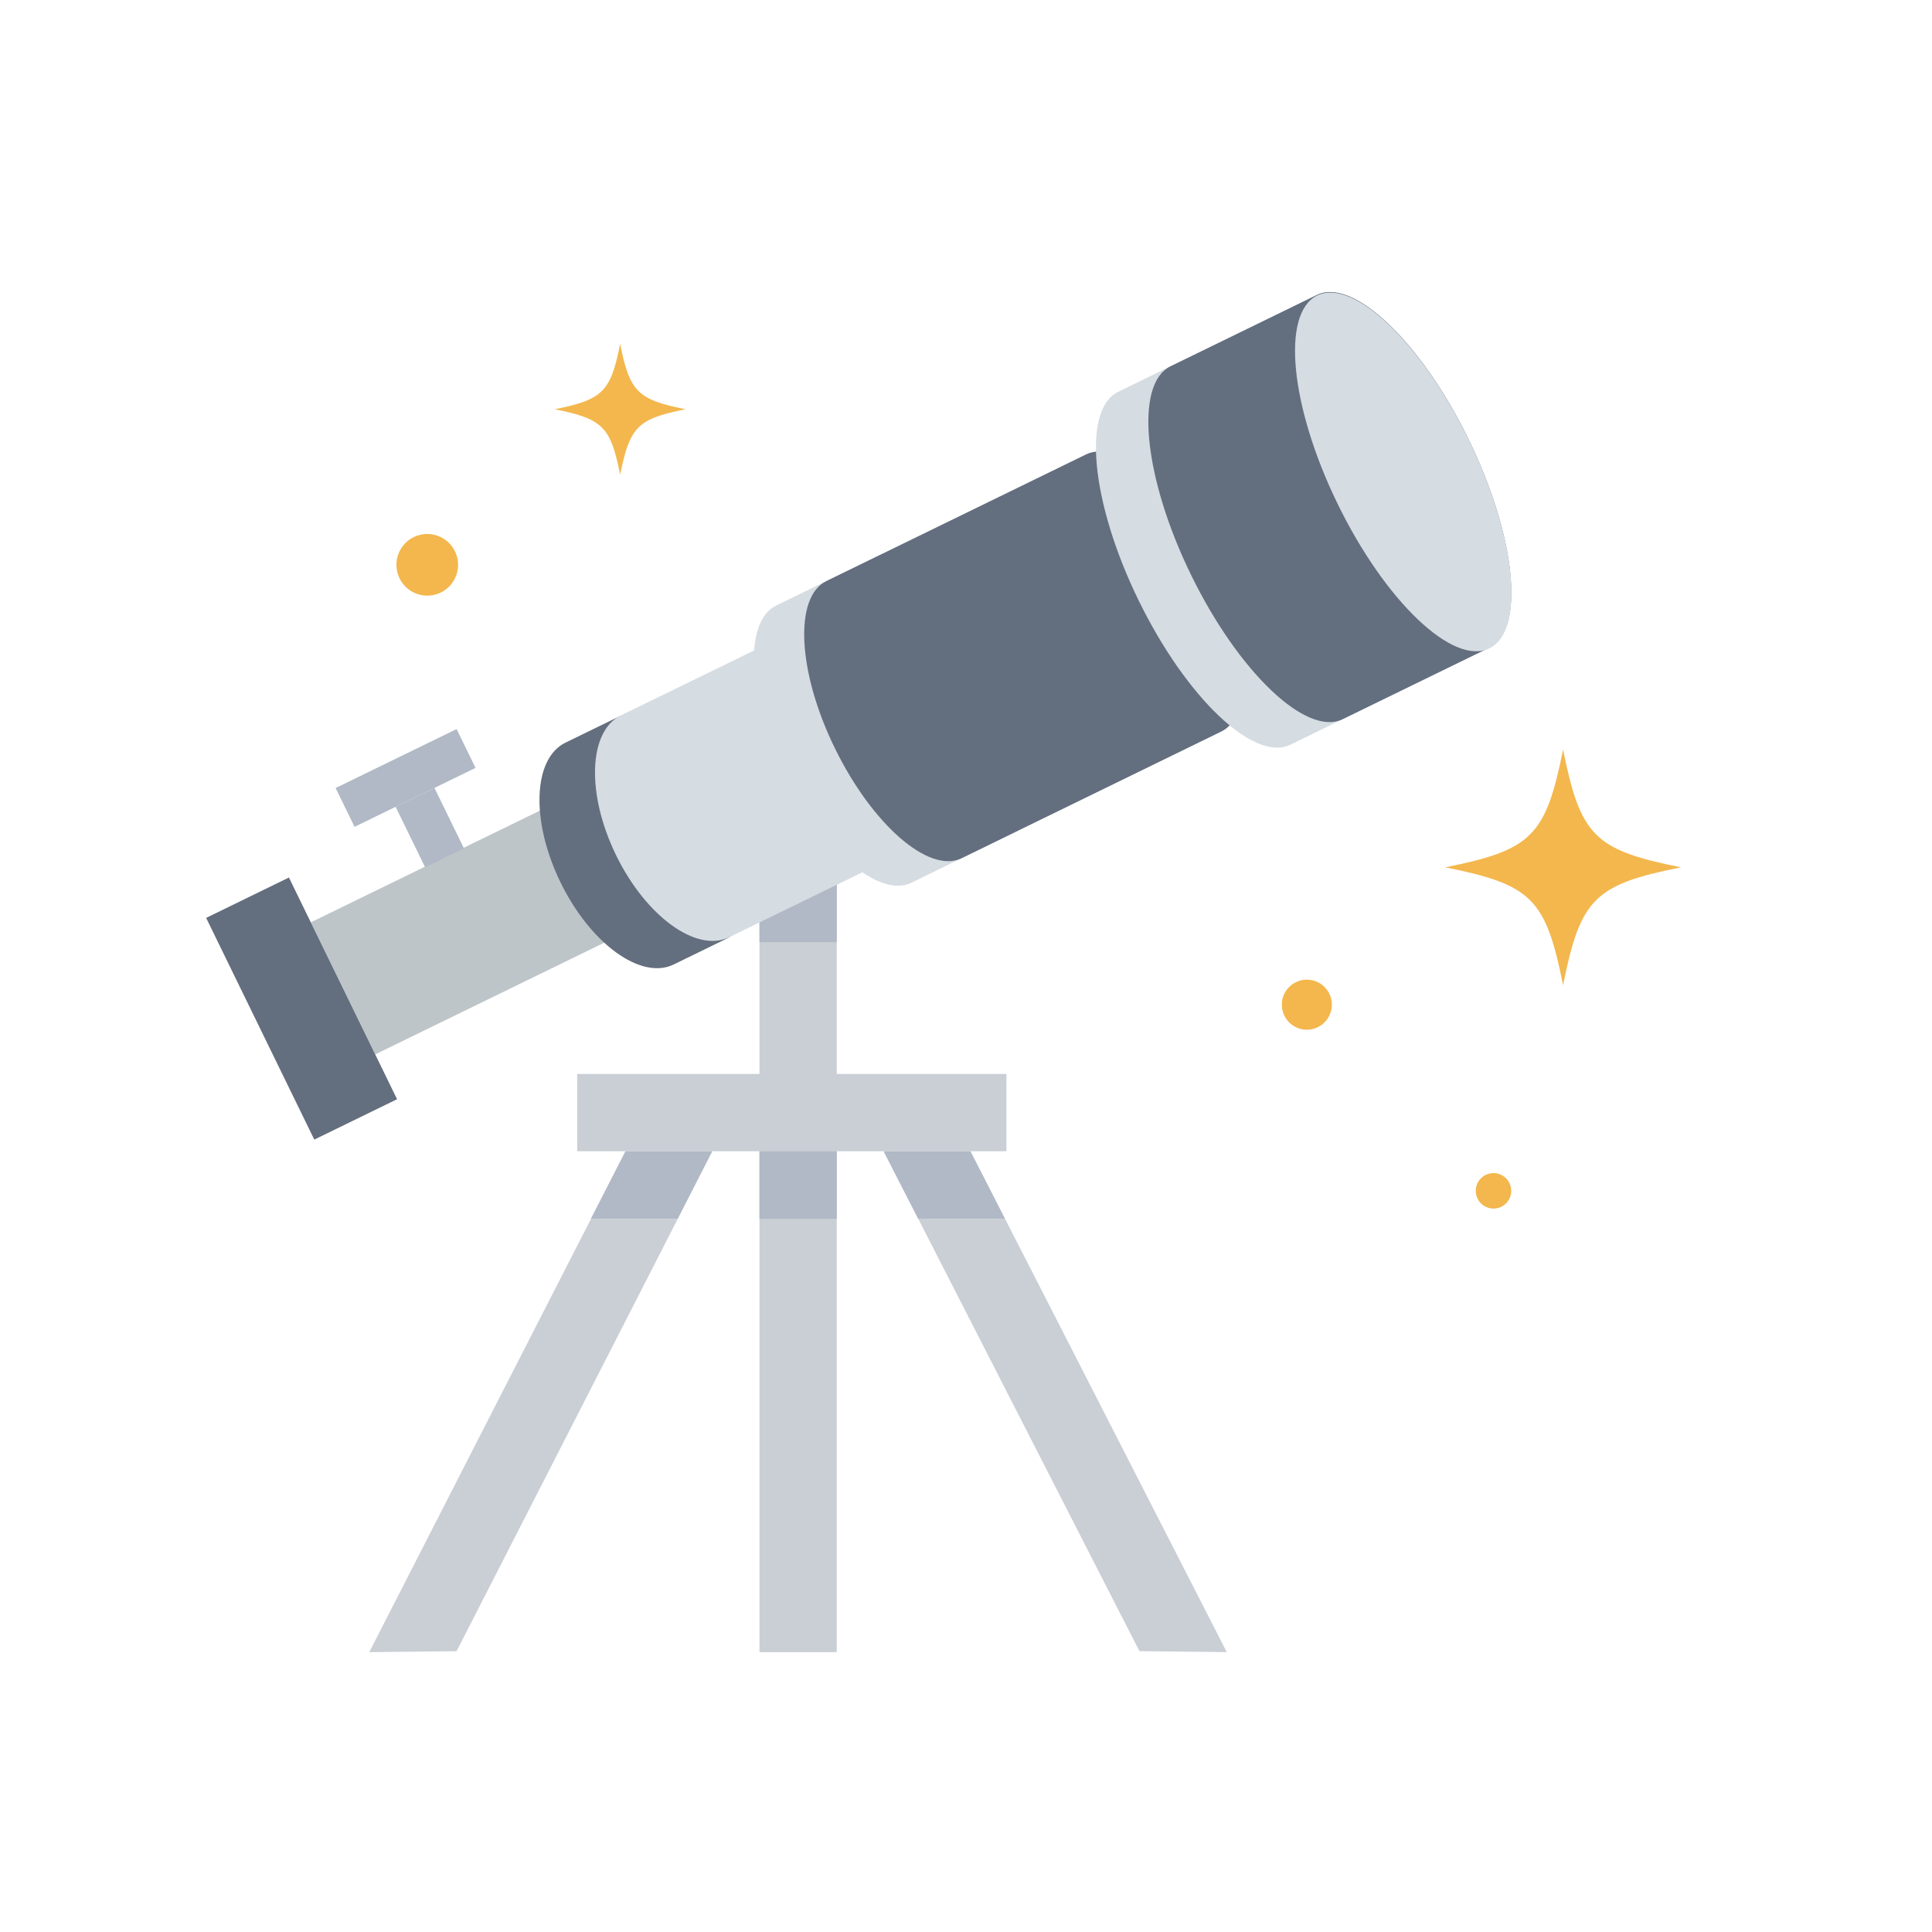 <svg xmlns="http://www.w3.org/2000/svg" xmlns:xlink="http://www.w3.org/1999/xlink" width="40" height="40" viewBox="0 0 40 40">
  <defs>
    <clipPath id="clip-path">
      <rect id="사각형_27280" data-name="사각형 27280" width="40" height="40" transform="translate(284 620)" fill="#fff" stroke="#707070" stroke-width="1"/>
    </clipPath>
    <clipPath id="clip-path-2">
      <rect id="사각형_27279" data-name="사각형 27279" width="31.239" height="28.161" fill="none"/>
    </clipPath>
  </defs>
  <g id="icon_tendency19" transform="translate(-284 -620)" clip-path="url(#clip-path)">
    <g id="그룹_21185" data-name="그룹 21185" transform="translate(288.268 626.045)">
      <rect id="사각형_27272" data-name="사각형 27272" width="1.6" height="15.96" transform="translate(11.456 12.201)" fill="#caced5"/>
      <rect id="사각형_27273" data-name="사각형 27273" width="1.6" height="1.258" transform="translate(11.456 12.202)" fill="#b0b9c5"/>
      <rect id="사각형_27274" data-name="사각형 27274" width="1.6" height="1.399" transform="translate(11.456 17.791)" fill="#b0b9c5"/>
      <path id="패스_10597" data-name="패스 10597" d="M10.106,16.954l-.716,1.4h-1.8l.717-1.4Z" transform="translate(0.374 0.836)" fill="#b0b9c5"/>
      <path id="패스_10598" data-name="패스 10598" d="M7.809,18.288,3.218,27.26l1.808-.02,4.579-8.951Z" transform="translate(0.159 0.901)" fill="#caced5"/>
      <path id="패스_10599" data-name="패스 10599" d="M15.882,18.354h-1.8l-.717-1.4h1.8Z" transform="translate(0.659 0.835)" fill="#b0b9c5"/>
      <path id="패스_10600" data-name="패스 10600" d="M14.052,18.288l4.579,8.951,1.808.02-4.591-8.971Z" transform="translate(0.692 0.901)" fill="#caced5"/>
      <path id="패스_10601" data-name="패스 10601" d="M10.938,15.43H7.321v1.6h8.887v-1.6Z" transform="translate(0.361 0.76)" fill="#caced5"/>
      <rect id="사각형_27275" data-name="사각형 27275" width="5.897" height="3.042" transform="translate(2.167 13.051) rotate(-25.999)" fill="#bec5c9"/>
      <g id="그룹_21184" data-name="그룹 21184" transform="translate(0 0)">
        <g id="그룹_21183" data-name="그룹 21183" clip-path="url(#clip-path-2)">
          <path id="패스_10602" data-name="패스 10602" d="M8.2,8.393c.675-.329,1.724.431,2.342,1.7s.572,2.562-.1,2.892l-1.087.53c-.675.329-1.723-.431-2.342-1.7s-.572-2.562.1-2.892Z" transform="translate(0.324 0.409)" fill="#636e7e"/>
          <path id="패스_10603" data-name="패스 10603" d="M15.259,5.085c.675-.329,1.724.431,2.342,1.7s.572,2.562-.1,2.892L10.45,13.113c-.675.329-1.724-.431-2.342-1.7s-.572-2.562.1-2.892Z" transform="translate(0.378 0.246)" fill="#d5dce2"/>
          <path id="패스_10604" data-name="패스 10604" d="M11.268,6.24c-.675.329-.6,1.88.177,3.465s1.946,2.6,2.621,2.274l2.125-1.037c.675-.329.6-1.88-.177-3.466s-1.946-2.6-2.621-2.273Z" transform="translate(0.533 0.253)" fill="#d5dce2"/>
          <path id="패스_10605" data-name="패스 10605" d="M12.26,5.83c-.675.329-.6,1.88.177,3.465s1.946,2.6,2.621,2.274l5.377-2.623c.675-.328.6-1.88-.177-3.465s-1.946-2.6-2.622-2.273Z" transform="translate(0.582 0.155)" fill="#636e7e"/>
          <path id="패스_10606" data-name="패스 10606" d="M21.581,9.374c-.75.366-2.156-.973-3.141-2.99s-1.174-3.949-.424-4.316L22.132.061c.75-.366,2.156.973,3.14,2.99S26.446,7,25.7,7.367Z" transform="translate(0.865 0)" fill="#d5dce2"/>
          <path id="패스_10607" data-name="패스 10607" d="M22.614,8.845c-.75.366-2.156-.973-3.14-2.99S18.3,1.905,19.05,1.539L22.081.061c.75-.366,2.156.973,3.14,2.99S26.4,7,25.645,7.367Z" transform="translate(0.916 0)" fill="#636e7e"/>
          <path id="패스_10608" data-name="패스 10608" d="M25.508,7.379c-.75.366-2.156-.973-3.14-2.99S21.193.439,21.944.073s2.156.973,3.14,2.99,1.174,3.949.424,4.316" transform="translate(1.059 0)" fill="#d5dce2"/>
          <rect id="사각형_27276" data-name="사각형 27276" width="1.907" height="5.107" transform="translate(0 12.959) rotate(-26.002)" fill="#636e7e"/>
          <rect id="사각형_27277" data-name="사각형 27277" width="2.786" height="0.894" transform="matrix(0.899, -0.438, 0.438, 0.899, 2.681, 10.27)" fill="#b0b9c5"/>
          <rect id="사각형_27278" data-name="사각형 27278" width="0.894" height="1.393" transform="translate(3.923 10.659) rotate(-26.005)" fill="#b0b9c5"/>
          <path id="패스_10609" data-name="패스 10609" d="M11.049,3.7c-.995-.2-1.156-.36-1.355-1.355C9.5,3.337,9.335,3.5,8.34,3.7c.995.2,1.156.36,1.355,1.355.2-.995.36-1.156,1.355-1.355" transform="translate(-1.123 -1.272)" fill="#f3b74d"/>
          <path id="패스_10610" data-name="패스 10610" d="M32.472,10.363c-1.792-.358-2.083-.649-2.441-2.441-.358,1.792-.649,2.083-2.441,2.441,1.792.358,2.083.649,2.441,2.441.358-1.792.649-2.083,2.441-2.441" transform="translate(-1.937 1.549)" fill="#f3b74d"/>
          <path id="패스_10611" data-name="패스 10611" d="M7.345,1.057a.638.638,0,1,0-.638.638.638.638,0,0,0,.638-.638" transform="translate(-2.129 4.592)" fill="#f3b74d"/>
          <path id="패스_10612" data-name="패스 10612" d="M21.5,13.464a.518.518,0,1,0-.519.519.519.519,0,0,0,.519-.519" transform="translate(1.807 1.291)" fill="#f3b74d"/>
          <path id="패스_10613" data-name="패스 10613" d="M24.432,16.54a.367.367,0,1,0-.366.366.366.366,0,0,0,.366-.366" transform="translate(2.588 2.071)" fill="#f3b74d"/>
        </g>
      </g>
    </g>
  </g>
</svg>
